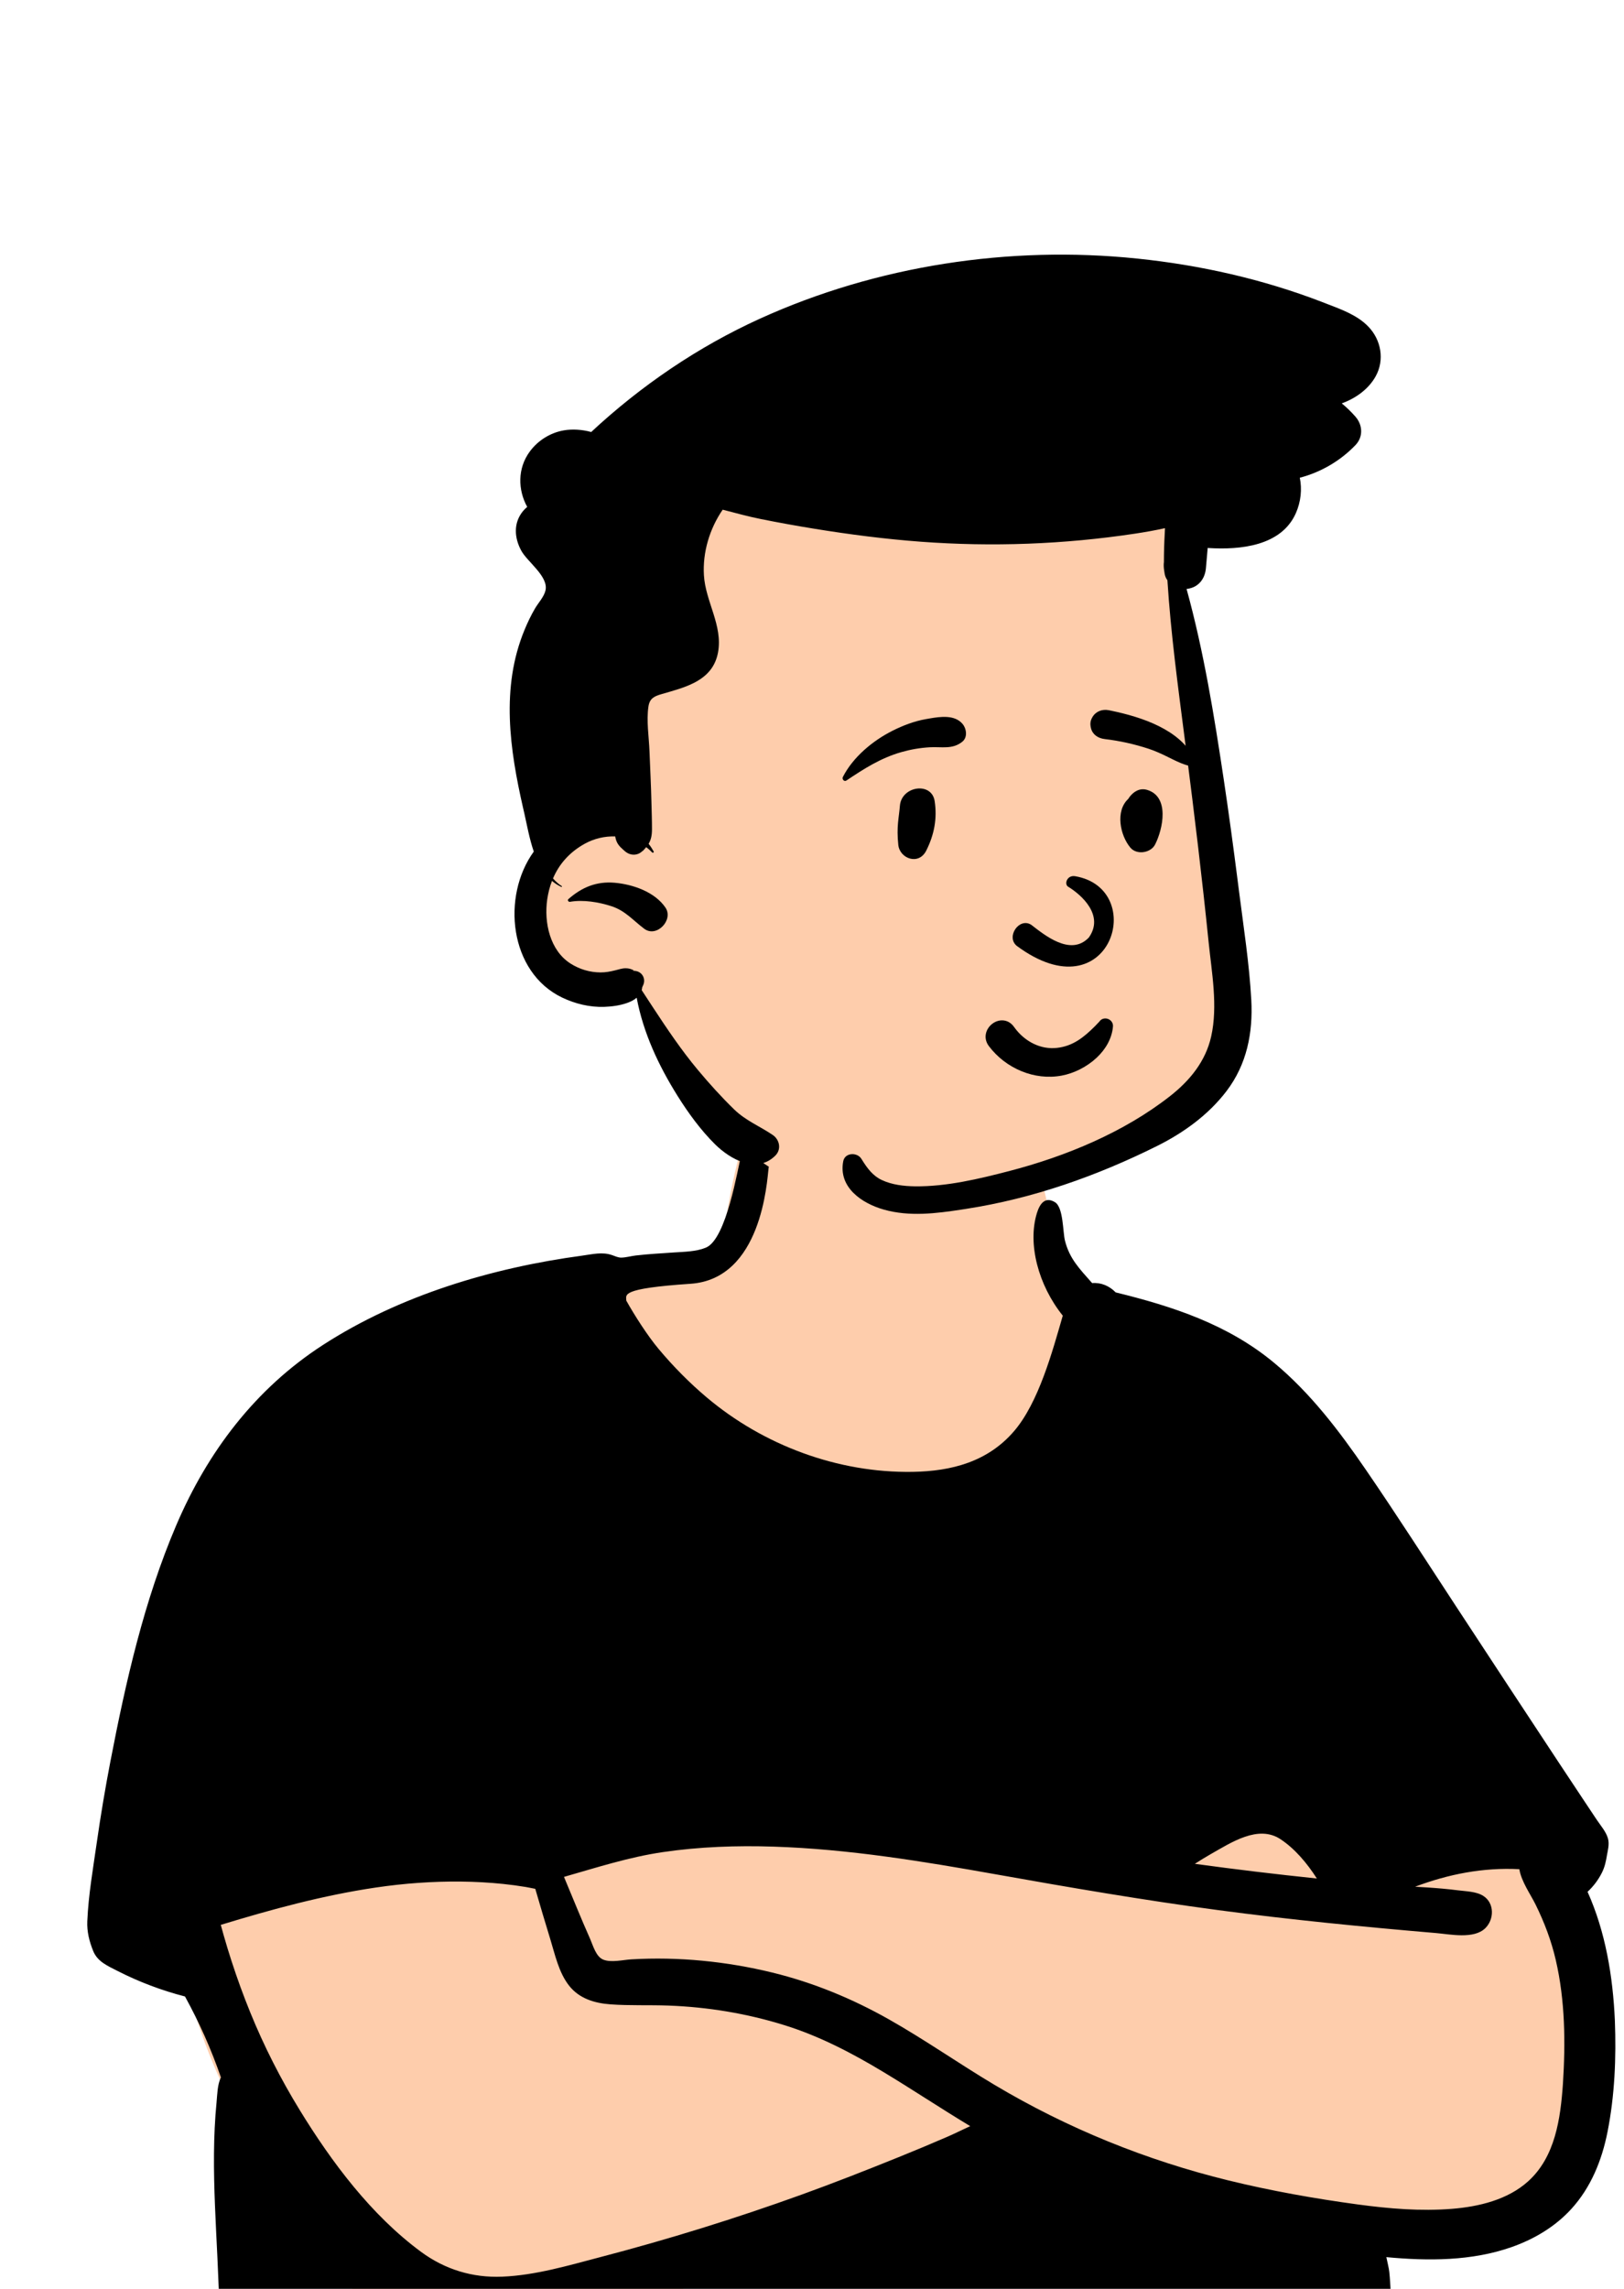 <svg width="154" height="217" viewBox="0 0 154 170" fill="none" xmlns="http://www.w3.org/2000/svg">
<path fill-rule="evenodd" clip-rule="evenodd" d="M120.328 123.407C118.753 122.846 117.236 122.197 115.853 121.244C111.866 118.276 109.267 113.811 106.811 109.58C103.351 103.426 100.887 96.869 99.183 90.029C98.451 87.09 98.203 83.683 96.539 81.077C92.769 75.621 81.713 76.328 75.842 77.286C71.911 77.981 71.098 82.381 70.205 85.637C69.462 88.342 68.975 91.078 68.566 93.85C67.594 94.489 66.497 95.008 65.451 95.46C54.053 98.956 52.049 105.436 47.695 115.446C40.342 129.995 20.388 135.691 17.374 152.91C15.432 164.277 20.955 174.972 26.648 184.422C31.951 194.744 39.353 199.698 51.142 197.26C62.199 194.779 72.825 190.63 83.688 187.424C88.949 186.13 94.201 182.765 99.736 183.939C111.139 186.5 122.856 187.704 134.542 187.371C150.95 188.035 150.948 172.286 149.264 160.09C148.084 141.111 138.511 128.924 120.328 123.407V123.407Z" fill="#FECDAC"/>
<path fill-rule="evenodd" clip-rule="evenodd" d="M121.425 150.871C122.796 151.778 123.949 153.152 124.875 154.599C121.01 154.197 117.152 153.734 113.303 153.206C113.807 152.884 114.315 152.569 114.836 152.272C116.734 151.202 119.306 149.47 121.425 150.871ZM57.216 162.295C56.508 162.018 56.233 160.938 55.958 160.319C55.092 158.378 54.303 156.405 53.481 154.445C56.601 153.555 59.634 152.569 62.866 152.095C66.341 151.586 69.867 151.462 73.374 151.577C80.478 151.808 87.516 152.969 94.5 154.214C101.476 155.458 108.451 156.652 115.476 157.59C122.358 158.508 129.263 159.181 136.179 159.771C137.523 159.886 139.764 160.369 140.845 159.311C141.701 158.474 141.728 156.929 140.658 156.248C139.991 155.823 139.024 155.817 138.262 155.719C137.303 155.596 136.339 155.514 135.374 155.45C134.98 155.424 134.587 155.4 134.194 155.376C137.352 154.185 140.651 153.535 144.075 153.716C144.268 154.893 145.141 156.103 145.618 157.073C146.452 158.767 147.102 160.481 147.529 162.323C148.421 166.173 148.459 170.168 148.207 174.094C147.976 177.368 147.479 180.989 144.911 183.307C142.967 185.063 140.224 185.713 137.68 185.917C134.722 186.155 131.719 185.901 128.786 185.505C124.672 184.948 120.54 184.213 116.507 183.227C108.697 181.318 101.21 178.28 94.303 174.161C90.935 172.153 87.721 169.893 84.306 167.961C80.827 165.992 77.125 164.465 73.237 163.516C68.887 162.455 64.339 162.002 59.867 162.264C59.091 162.309 57.97 162.591 57.216 162.295ZM52.174 160.324C52.631 161.808 52.981 163.502 53.957 164.748C54.923 165.984 56.381 166.42 57.892 166.53C59.713 166.662 61.556 166.577 63.381 166.645C67.125 166.784 70.817 167.392 74.396 168.508C77.732 169.547 80.828 171.169 83.81 172.968C86.568 174.631 89.245 176.417 92.003 178.076C91.269 178.413 90.543 178.777 89.813 179.094C88.282 179.758 86.742 180.4 85.195 181.025C82.144 182.258 79.08 183.462 75.985 184.58C69.743 186.833 63.4 188.803 56.979 190.48C53.917 191.28 50.812 192.215 47.63 192.348C44.809 192.466 42.197 191.668 39.922 189.991C35.203 186.512 31.448 181.491 28.414 176.538C26.611 173.595 25.037 170.503 23.736 167.306C23.077 165.689 22.48 164.048 21.943 162.387C21.691 161.607 21.452 160.823 21.226 160.036C21.126 159.689 21.031 159.342 20.936 158.994C25.762 157.521 30.644 156.192 35.641 155.454C38.309 155.06 41.013 154.861 43.71 154.89C45.049 154.904 46.387 154.976 47.719 155.115C48.435 155.189 49.149 155.285 49.86 155.403C50.154 155.452 50.456 155.524 50.759 155.577C51.221 157.163 51.688 158.746 52.174 160.324ZM151.918 154.022C152.178 153.496 152.287 152.978 152.381 152.406C152.452 151.969 152.64 151.354 152.475 150.787C152.29 150.151 151.786 149.583 151.424 149.041C151.025 148.443 150.626 147.843 150.227 147.244C149.43 146.045 148.634 144.845 147.84 143.644C144.596 138.741 141.375 133.823 138.148 128.908C135.285 124.546 132.47 120.146 129.519 115.843C126.997 112.163 124.247 108.545 120.793 105.683C116.427 102.065 111.227 100.36 105.797 99.03C105.203 98.415 104.411 98.079 103.564 98.147C102.368 96.79 101.417 95.842 100.986 94.116C100.779 93.29 100.844 90.967 100.039 90.478C99.083 89.897 98.583 90.666 98.32 91.533C97.438 94.433 98.45 98.331 100.78 101.236C99.799 104.629 98.497 109.451 96.175 112.169C93.688 115.08 90.25 115.986 86.54 116.046C79.464 116.16 72.396 113.53 66.999 108.972C65.359 107.587 63.835 106.04 62.457 104.395C61.423 103.161 60.2 101.256 59.392 99.816C59.392 99.254 58.729 98.668 65.474 98.214C72.218 97.761 72.73 88.526 72.88 87.269C73.001 86.248 73.52 84.664 72.801 83.832C72.495 83.478 71.869 83.421 71.482 83.662C70.752 84.115 70.513 85.273 70.283 86.06C69.962 87.163 68.912 94.004 66.921 94.796C65.989 95.167 64.92 95.174 63.934 95.243C62.717 95.328 61.497 95.39 60.285 95.532C59.838 95.584 59.35 95.728 58.909 95.733C58.622 95.735 58.325 95.596 58.048 95.498C57.112 95.167 56.176 95.415 55.211 95.545C46.682 96.691 37.899 99.308 30.624 104.015C24.212 108.164 19.694 114.131 16.713 121.108C13.671 128.228 11.928 135.927 10.467 143.507C9.978 146.046 9.55 148.597 9.183 151.158C8.828 153.631 8.384 156.16 8.278 158.659C8.236 159.648 8.472 160.566 8.836 161.469C9.245 162.486 10.213 162.886 11.141 163.361C13.179 164.403 15.328 165.212 17.543 165.784C18.896 168.246 20.035 170.803 20.95 173.458C20.61 174.13 20.603 175.135 20.538 175.788C20.376 177.416 20.307 179.053 20.292 180.688C20.263 183.966 20.46 187.24 20.615 190.513C20.771 193.832 21.292 206.929 21.377 208.528C21.443 209.771 21.354 211.508 22.009 212.611C23.014 214.307 25.496 214.25 26.646 212.875C55.211 219.016 108.905 217.166 130.531 214.077C133.344 213.675 132.461 214.12 133.177 213.41C133.713 212.876 134.17 211.962 134.319 211.227C134.517 210.246 134.197 209.359 133.636 208.565C133.045 207.731 132.938 206.38 132.719 205.388C132.2 203.043 131.943 192.745 131.7 191.603C131.625 191.248 131.552 190.872 131.464 190.496C135.43 190.871 139.564 190.871 143.337 189.545C145.477 188.792 147.473 187.611 149.01 185.923C150.87 183.88 151.905 181.308 152.437 178.623C153.124 175.161 153.269 171.575 153.134 168.055C152.947 163.896 152.257 159.678 150.545 155.859C151.108 155.336 151.581 154.705 151.918 154.022Z" fill="black"/>
<path fill-rule="evenodd" clip-rule="evenodd" d="M111.201 32.054C110.502 27.819 112.795 26.94 111.201 22.913C107.657 15.452 98.001 15.773 90.914 15.2C83.011 14.896 75.011 15.942 67.725 19.116C65.984 19.875 64.31 20.766 62.705 21.779C61.318 22.655 61.509 24.321 62.383 25.23C56.075 34.183 59.683 46.201 54.649 55.626C53.719 57.31 52.489 58.821 51.681 60.574C50.452 63.238 50.373 67.056 53.16 68.825C57.084 70.936 59.274 66.757 61.202 72.815C70.832 93.94 90.194 95.13 108.575 84.116C110.165 83.23 111.788 82.228 112.989 80.835C115.715 77.761 115.394 73.438 115.454 69.6C115.488 67.35 115.493 65.1 115.471 62.85C115.386 53.736 112.372 41.093 111.201 32.054Z" fill="#FECDAC"/>
<path fill-rule="evenodd" clip-rule="evenodd" d="M72.051 6.718C83.149 1.673 95.737 -0.24 107.843 1.015C113.818 1.633 119.715 2.96 125.326 5.115L125.818 5.306C127.203 5.84 128.697 6.371 129.749 7.458C130.974 8.722 131.318 10.633 130.442 12.195C129.762 13.408 128.539 14.278 127.234 14.743C127.694 15.12 128.13 15.541 128.539 16.01C129.228 16.797 129.281 17.92 128.539 18.696C127.109 20.192 125.254 21.275 123.257 21.793C123.481 22.88 123.36 24.082 122.878 25.165C121.497 28.272 117.606 28.643 114.612 28.458L114.522 28.452L114.355 30.362C114.267 31.379 113.659 32.168 112.627 32.324C112.591 32.33 112.555 32.333 112.519 32.337C114.151 38.252 115.137 44.351 116.047 50.413C116.523 53.578 116.949 56.75 117.356 59.924L117.491 60.982C117.926 64.404 118.468 67.86 118.657 71.308C118.825 74.436 118.23 77.422 116.306 79.947C114.58 82.21 112.225 83.906 109.694 85.164C103.974 88.009 97.954 90.127 91.627 91.11L91.205 91.175C88.763 91.549 86.248 91.864 83.832 91.186C81.709 90.592 79.483 89.057 79.963 86.593C80.124 85.761 81.286 85.724 81.684 86.368L81.776 86.516C82.253 87.275 82.776 87.98 83.609 88.372C84.585 88.833 85.716 88.961 86.781 88.974C89.758 89.008 92.858 88.265 95.724 87.52C101.077 86.127 106.574 83.856 110.959 80.416C112.824 78.955 114.323 77.127 114.851 74.775C115.504 71.875 114.904 68.705 114.607 65.791C113.996 59.778 113.269 53.776 112.502 47.78L112.349 46.581C111.703 41.569 111.024 36.555 110.702 31.513C110.568 31.33 110.477 31.122 110.441 30.893L110.391 30.565V30.565C110.347 30.284 110.34 30.026 110.371 29.789C110.372 28.878 110.398 27.974 110.45 27.063C110.459 26.9 110.467 26.737 110.472 26.575C109.527 26.784 108.576 26.953 107.62 27.096C100.903 28.11 94.081 28.363 87.31 27.859C83.931 27.607 80.578 27.174 77.236 26.632C75.535 26.356 73.839 26.051 72.149 25.71C70.928 25.466 69.732 25.134 68.53 24.822C67.291 26.63 66.621 28.855 66.751 31.04C66.898 33.534 68.555 35.795 68.091 38.343C67.654 40.727 65.615 41.467 63.603 42.057L62.747 42.305C62.088 42.498 61.61 42.684 61.491 43.477C61.286 44.839 61.538 46.371 61.59 47.74C61.654 49.359 61.737 50.979 61.775 52.598C61.795 53.436 61.827 54.278 61.826 55.115C61.824 55.71 61.735 56.116 61.505 56.501C61.683 56.724 61.842 56.965 61.983 57.221C62.028 57.304 61.916 57.393 61.849 57.324C61.67 57.137 61.48 56.969 61.279 56.818C61.178 56.943 61.06 57.07 60.923 57.206L60.912 57.192V57.192C60.481 57.621 59.797 57.663 59.263 57.206L59.123 57.084C58.732 56.741 58.464 56.455 58.355 55.888C58.35 55.859 58.344 55.83 58.341 55.801C57.347 55.766 56.337 56.002 55.444 56.497C54.027 57.282 53.029 58.401 52.44 59.783C52.675 60.059 52.95 60.305 53.27 60.512C53.315 60.543 53.276 60.61 53.227 60.587C52.899 60.432 52.606 60.242 52.344 60.019C52.132 60.563 51.984 61.147 51.893 61.765C51.575 63.949 52.143 66.616 54.112 67.86C54.964 68.399 55.938 68.691 56.947 68.694C57.439 68.696 57.865 68.613 58.342 68.495C58.666 68.415 58.988 68.299 59.327 68.299C59.616 68.299 59.884 68.371 60.132 68.517L60.063 68.523C59.896 68.538 59.928 68.546 60.161 68.546C60.885 68.576 61.299 69.313 60.966 69.953L60.923 70.052C60.913 70.072 60.906 70.088 60.9 70.101L60.873 70.271C60.87 70.287 60.868 70.304 60.865 70.321L60.855 70.355C60.853 70.361 60.851 70.366 60.849 70.372L61.934 72.031C63.265 74.06 64.626 76.082 66.174 77.936C67.26 79.236 68.411 80.511 69.627 81.691C70.72 82.752 72.03 83.263 73.268 84.098C73.928 84.54 74.122 85.467 73.521 86.063C71.758 87.817 69.263 86.424 67.817 84.999C66.449 83.648 65.267 82.023 64.249 80.397C62.441 77.504 61.002 74.428 60.373 71.09C60.11 71.331 59.776 71.482 59.437 71.6C58.759 71.835 58.011 71.933 57.295 71.959C55.921 72.004 54.546 71.67 53.31 71.079C48.281 68.676 47.543 61.48 50.617 57.237C50.203 56.032 49.971 54.725 49.72 53.61L49.605 53.112C48.334 47.546 47.48 41.686 49.734 36.232C50.024 35.528 50.35 34.843 50.735 34.186C51.044 33.659 51.577 33.097 51.723 32.496C52.049 31.178 50.038 29.793 49.452 28.746C48.763 27.518 48.665 26.07 49.604 24.947C49.724 24.805 49.854 24.675 49.995 24.561C49.105 22.943 49.063 20.908 50.236 19.313C51.006 18.261 52.183 17.525 53.467 17.302C54.253 17.166 55.197 17.216 56.06 17.459C60.787 13.062 66.18 9.388 72.051 6.718ZM53.901 61.743C55.163 60.628 56.556 60.044 58.275 60.191C60.003 60.34 62.084 61.056 63.099 62.541C63.901 63.715 62.267 65.436 61.091 64.554C60.019 63.751 59.304 62.844 57.974 62.413C56.78 62.026 55.302 61.778 54.051 61.999C53.914 62.023 53.776 61.852 53.901 61.743Z" fill="black"/>
<path fill-rule="evenodd" clip-rule="evenodd" d="M96.872 78.062C95.653 77.565 94.566 76.736 93.77 75.676C93.494 75.307 93.422 74.918 93.48 74.563C93.545 74.162 93.782 73.8 94.105 73.557C94.429 73.313 94.834 73.192 95.225 73.254C95.566 73.307 95.904 73.493 96.172 73.88L96.228 73.957C96.701 74.597 97.317 75.121 98.019 75.46C98.695 75.786 99.452 75.938 100.235 75.849C101.726 75.681 102.754 74.874 103.847 73.779C103.982 73.641 104.118 73.498 104.254 73.353C104.34 73.222 104.459 73.137 104.592 73.093C104.739 73.044 104.905 73.047 105.058 73.1C105.205 73.151 105.336 73.249 105.424 73.378C105.508 73.501 105.556 73.653 105.54 73.828C105.44 74.963 104.847 75.976 104.004 76.771C103.068 77.654 101.827 78.266 100.658 78.48C99.371 78.716 98.06 78.547 96.872 78.062V78.062ZM101.266 60.552C102.635 61.384 104.722 63.325 103.249 65.389C101.515 67.208 99.018 65.122 97.788 64.179C96.647 63.447 95.365 65.328 96.424 66.182C105.314 72.764 108.921 60.77 101.959 59.573C101.192 59.441 100.907 60.294 101.266 60.552ZM85.335 52.895C85.486 51.017 88.346 50.591 88.631 52.449C88.886 54.114 88.586 55.643 87.836 57.142C87.12 58.574 85.319 57.906 85.183 56.602C85 54.854 85.241 54.064 85.335 52.895ZM107.107 52.064C107.506 51.542 108.082 51.185 108.772 51.387C110.927 52.017 110.292 55.076 109.535 56.566C109.124 57.374 107.794 57.58 107.193 56.867C106.214 55.706 105.745 53.387 106.99 52.243C107.024 52.184 107.061 52.124 107.107 52.064ZM87.806 44.678L88.146 44.618C89.199 44.436 90.509 44.261 91.254 45.108C91.649 45.557 91.785 46.391 91.254 46.821C90.32 47.577 89.287 47.284 88.167 47.348C87.244 47.401 86.358 47.554 85.469 47.808C83.519 48.365 81.93 49.383 80.265 50.499C80.047 50.646 79.824 50.367 79.928 50.162C80.889 48.279 82.752 46.733 84.618 45.79C85.614 45.287 86.704 44.869 87.806 44.678ZM105.143 43.834L105.403 43.888C108.239 44.48 111.923 45.664 113.266 48.45C113.317 48.844 113.263 48.928 113.219 48.983L113.204 49.002C113.168 49.049 113.139 49.114 112.969 49.167C112.921 49.156 112.873 49.144 112.825 49.131C112.209 48.97 111.722 48.748 111.251 48.517L110.74 48.265C110.147 47.974 109.548 47.694 108.914 47.487C107.561 47.046 106.169 46.735 104.756 46.569C104.45 46.533 104.155 46.43 103.922 46.252C103.701 46.084 103.532 45.851 103.455 45.542C103.355 45.141 103.384 44.838 103.599 44.477C103.761 44.205 103.992 44.017 104.257 43.909C104.528 43.799 104.836 43.773 105.143 43.834Z" fill="black"/>
</svg>
